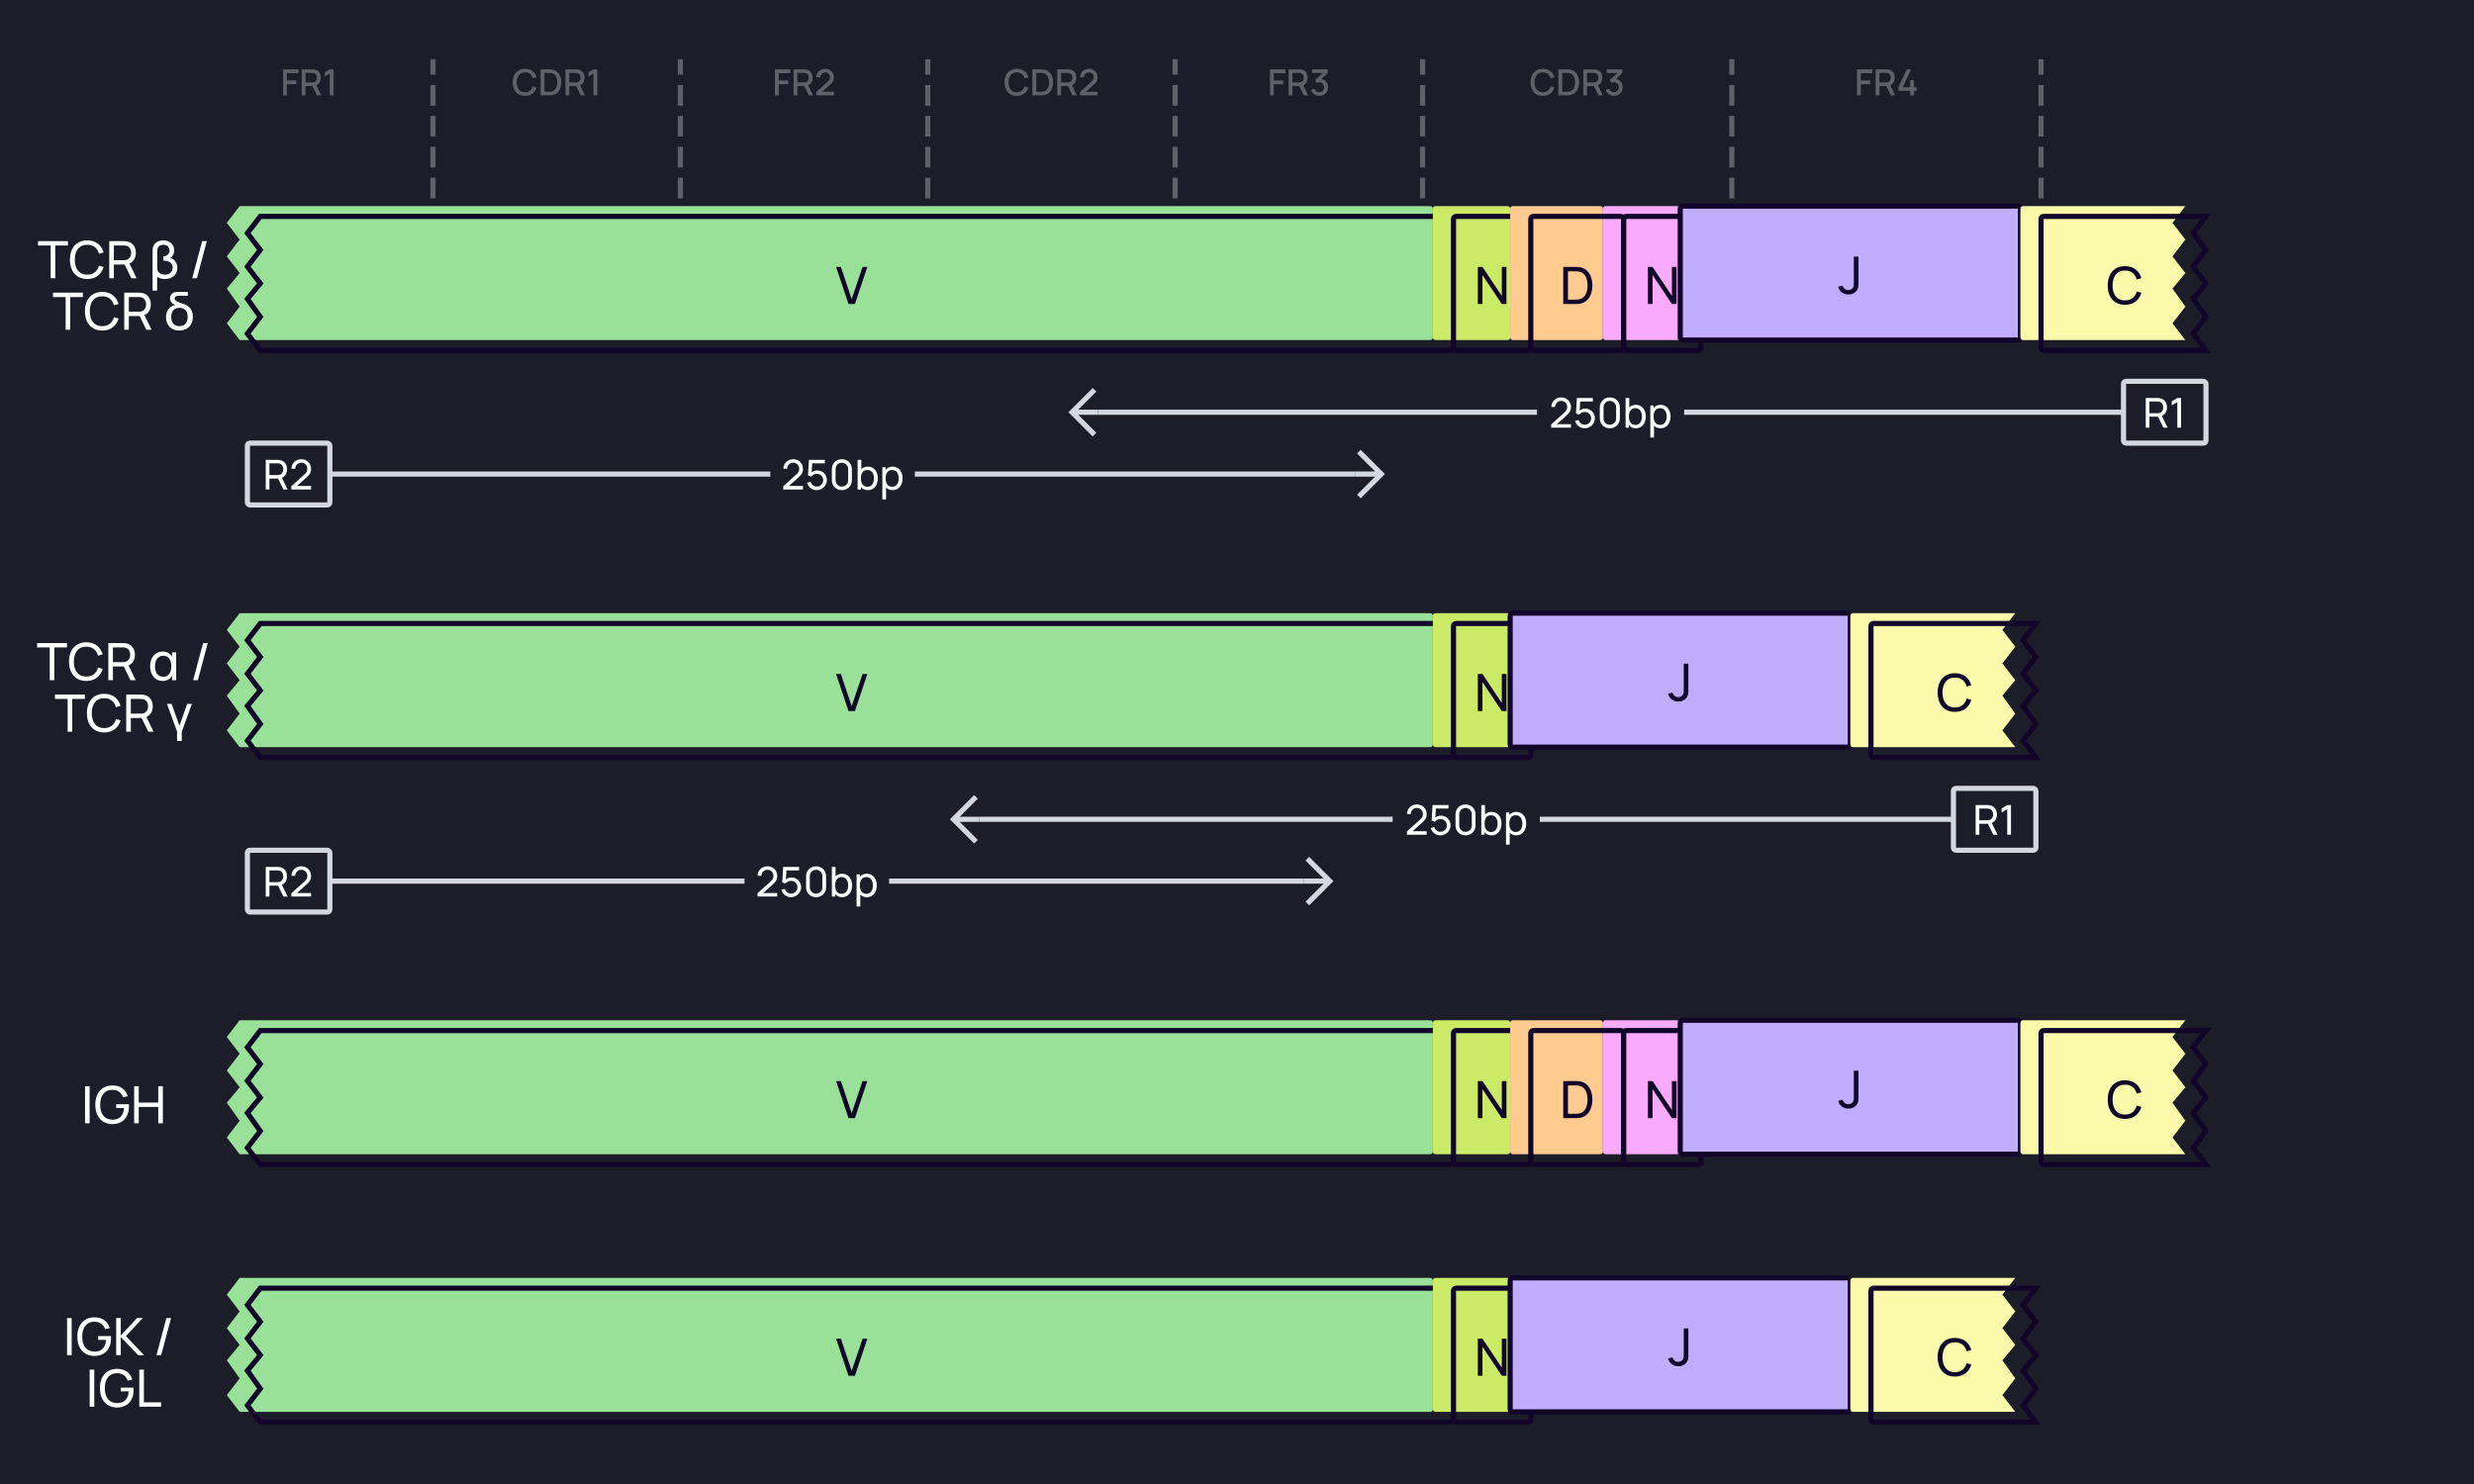 <svg width="960" height="576" viewBox="0 0 960 576" fill="none" xmlns="http://www.w3.org/2000/svg">
    <rect width="960" height="576" fill="#1D1D29"/>
    <path d="M32.998 436H34.778V421.6H32.998V436ZM43.609 436.3C47.819 436.3 50.059 433.39 50.059 429.44C50.059 429.32 50.049 428.87 50.019 428.59H45.079V430.06H48.139C47.919 432.93 46.479 434.62 43.699 434.6C40.479 434.58 38.849 432.25 38.869 428.8C38.889 425.35 40.479 422.99 43.699 423.01C45.749 423.02 47.139 424.14 47.749 425.88L49.549 425.51C48.799 422.92 46.829 421.31 43.609 421.31C39.579 421.31 36.979 424.21 36.979 428.8C36.979 433.44 39.639 436.3 43.609 436.3ZM52.056 436H53.836V429.64H61.416V436H63.196V421.6H61.416V427.95H53.836V421.6H52.056V436Z" fill="white"/>
    <path d="M26.026 526H27.806V511.6H26.026V526ZM36.636 526.3C40.846 526.3 43.086 523.39 43.086 519.44C43.086 519.32 43.076 518.87 43.046 518.59H38.106V520.06H41.166C40.946 522.93 39.506 524.62 36.726 524.6C33.506 524.58 31.876 522.25 31.896 518.8C31.916 515.35 33.506 512.99 36.726 513.01C38.776 513.02 40.166 514.14 40.776 515.88L42.576 515.51C41.826 512.92 39.856 511.31 36.636 511.31C32.606 511.31 30.006 514.21 30.006 518.8C30.006 523.44 32.666 526.3 36.636 526.3ZM45.084 526H46.864V518.96L53.614 526H55.914L48.864 518.59L55.404 511.6H53.164L46.864 518.36V511.6H45.084V526ZM64.563 511.6L60.723 526H62.533L66.373 511.6H64.563ZM34.795 546H36.575V531.6H34.795V546ZM45.406 546.3C49.616 546.3 51.856 543.39 51.856 539.44C51.856 539.32 51.846 538.87 51.816 538.59H46.876V540.06H49.936C49.716 542.93 48.276 544.62 45.496 544.6C42.276 544.58 40.646 542.25 40.666 538.8C40.686 535.35 42.276 532.99 45.496 533.01C47.546 533.02 48.936 534.14 49.546 535.88L51.346 535.51C50.596 532.92 48.626 531.31 45.406 531.31C41.376 531.31 38.776 534.21 38.776 538.8C38.776 543.44 41.436 546.3 45.406 546.3ZM54.053 546H62.513V544.31H55.833V531.6H54.053V546Z" fill="white"/>
    <path d="M109.858 37H111.321V32.695H114.989V31.225H111.321V28.383H115.829V26.92H109.858V37ZM117.09 37H118.553V33.381H121.227L122.984 37H124.657L122.753 33.094C123.894 32.597 124.468 31.491 124.468 30.147C124.468 28.516 123.628 27.235 121.941 26.976C121.675 26.934 121.36 26.92 121.164 26.92H117.09V37ZM118.553 31.995V28.299H121.108C121.29 28.299 121.535 28.313 121.745 28.369C122.641 28.579 122.977 29.405 122.977 30.147C122.977 30.889 122.641 31.715 121.745 31.932C121.535 31.981 121.29 31.995 121.108 31.995H118.553ZM127.953 37H129.444V26.92H127.953L126.056 28.054V29.685L127.953 28.53V37Z" fill="white" fill-opacity="0.3"/>
    <path d="M168 112V24" stroke="white" stroke-opacity="0.3" stroke-width="2" stroke-linecap="square" stroke-dasharray="6 6"/>
    <path d="M203.735 37.21C206.059 37.21 207.62 35.943 208.215 33.955L206.731 33.556C206.332 34.963 205.331 35.817 203.735 35.817C201.593 35.817 200.501 34.27 200.515 31.96C200.522 29.65 201.593 28.103 203.735 28.103C205.331 28.103 206.332 28.957 206.731 30.364L208.215 29.965C207.62 27.977 206.059 26.71 203.735 26.71C200.711 26.71 198.968 28.845 198.968 31.96C198.968 35.075 200.711 37.21 203.735 37.21ZM209.754 37H212.911C213.093 37 213.695 37 214.164 36.937C216.53 36.636 217.79 34.529 217.79 31.96C217.79 29.391 216.53 27.284 214.164 26.983C213.695 26.92 213.093 26.92 212.911 26.92H209.754V37ZM211.252 35.607V28.313H212.911C213.219 28.313 213.723 28.32 214.059 28.383C215.571 28.663 216.236 30.189 216.236 31.96C216.236 33.689 215.599 35.243 214.059 35.537C213.723 35.6 213.233 35.607 212.911 35.607H211.252ZM219.42 37H220.883V33.381H223.557L225.314 37H226.987L225.083 33.094C226.224 32.597 226.798 31.491 226.798 30.147C226.798 28.516 225.958 27.235 224.271 26.976C224.005 26.934 223.69 26.92 223.494 26.92H219.42V37ZM220.883 31.995V28.299H223.438C223.62 28.299 223.865 28.313 224.075 28.369C224.971 28.579 225.307 29.405 225.307 30.147C225.307 30.889 224.971 31.715 224.075 31.932C223.865 31.981 223.62 31.995 223.438 31.995H220.883ZM230.283 37H231.774V26.92H230.283L228.386 28.054V29.685L230.283 28.53V37Z" fill="white" fill-opacity="0.3"/>
    <path d="M264 112V24" stroke="white" stroke-opacity="0.3" stroke-width="2" stroke-linecap="square" stroke-dasharray="6 6"/>
    <path d="M300.703 37H302.166V32.695H305.834V31.225H302.166V28.383H306.674V26.92H300.703V37ZM307.935 37H309.398V33.381H312.072L313.829 37H315.502L313.598 33.094C314.739 32.597 315.313 31.491 315.313 30.147C315.313 28.516 314.473 27.235 312.786 26.976C312.52 26.934 312.205 26.92 312.009 26.92H307.935V37ZM309.398 31.995V28.299H311.953C312.135 28.299 312.38 28.313 312.59 28.369C313.486 28.579 313.822 29.405 313.822 30.147C313.822 30.889 313.486 31.715 312.59 31.932C312.38 31.981 312.135 31.995 311.953 31.995H309.398ZM316.761 36.993H323.579V35.6H319.022L321.941 32.996C323.033 32.037 323.579 31.407 323.579 30.028C323.579 28.117 322.144 26.71 320.24 26.71C318.231 26.71 316.796 28.047 316.796 30H318.294C318.28 28.985 319.092 28.103 320.212 28.103C321.297 28.103 322.074 28.929 322.074 30.007C322.074 30.581 321.864 31.127 321.157 31.757L316.768 35.691L316.761 36.993Z" fill="white" fill-opacity="0.3"/>
    <path d="M360 112V24" stroke="white" stroke-opacity="0.3" stroke-width="2" stroke-linecap="square" stroke-dasharray="6 6"/>
    <path d="M394.58 37.21C396.904 37.21 398.465 35.943 399.06 33.955L397.576 33.556C397.177 34.963 396.176 35.817 394.58 35.817C392.438 35.817 391.346 34.27 391.36 31.96C391.367 29.65 392.438 28.103 394.58 28.103C396.176 28.103 397.177 28.957 397.576 30.364L399.06 29.965C398.465 27.977 396.904 26.71 394.58 26.71C391.556 26.71 389.813 28.845 389.813 31.96C389.813 35.075 391.556 37.21 394.58 37.21ZM400.599 37H403.756C403.938 37 404.54 37 405.009 36.937C407.375 36.636 408.635 34.529 408.635 31.96C408.635 29.391 407.375 27.284 405.009 26.983C404.54 26.92 403.938 26.92 403.756 26.92H400.599V37ZM402.097 35.607V28.313H403.756C404.064 28.313 404.568 28.32 404.904 28.383C406.416 28.663 407.081 30.189 407.081 31.96C407.081 33.689 406.444 35.243 404.904 35.537C404.568 35.6 404.078 35.607 403.756 35.607H402.097ZM410.265 37H411.728V33.381H414.402L416.159 37H417.832L415.928 33.094C417.069 32.597 417.643 31.491 417.643 30.147C417.643 28.516 416.803 27.235 415.116 26.976C414.85 26.934 414.535 26.92 414.339 26.92H410.265V37ZM411.728 31.995V28.299H414.283C414.465 28.299 414.71 28.313 414.92 28.369C415.816 28.579 416.152 29.405 416.152 30.147C416.152 30.889 415.816 31.715 414.92 31.932C414.71 31.981 414.465 31.995 414.283 31.995H411.728ZM419.091 36.993H425.909V35.6H421.352L424.271 32.996C425.363 32.037 425.909 31.407 425.909 30.028C425.909 28.117 424.474 26.71 422.57 26.71C420.561 26.71 419.126 28.047 419.126 30H420.624C420.61 28.985 421.422 28.103 422.542 28.103C423.627 28.103 424.404 28.929 424.404 30.007C424.404 30.581 424.194 31.127 423.487 31.757L419.098 35.691L419.091 36.993Z" fill="white" fill-opacity="0.3"/>
    <path d="M456 112V24" stroke="white" stroke-opacity="0.3" stroke-width="2" stroke-linecap="square" stroke-dasharray="6 6"/>
    <path d="M492.805 37H494.268V32.695H497.936V31.225H494.268V28.383H498.776V26.92H492.805V37ZM500.038 37H501.501V33.381H504.175L505.932 37H507.605L505.701 33.094C506.842 32.597 507.416 31.491 507.416 30.147C507.416 28.516 506.576 27.235 504.889 26.976C504.623 26.934 504.308 26.92 504.112 26.92H500.038V37ZM501.501 31.995V28.299H504.056C504.238 28.299 504.483 28.313 504.693 28.369C505.589 28.579 505.925 29.405 505.925 30.147C505.925 30.889 505.589 31.715 504.693 31.932C504.483 31.981 504.238 31.995 504.056 31.995H501.501ZM511.964 37.189C513.847 37.189 515.331 35.796 515.331 33.871C515.331 32.233 514.323 30.924 512.692 30.707L515.184 28.313V26.92H509.122V28.313H513.392L510.312 31.036L510.998 32.191C511.285 32.037 511.628 31.939 511.95 31.939C513.07 31.939 513.833 32.751 513.833 33.871C513.833 34.984 513.07 35.789 511.964 35.803C511.138 35.81 510.403 35.341 510.137 34.466L508.723 34.858C509.15 36.293 510.466 37.189 511.964 37.189Z" fill="white" fill-opacity="0.3"/>
    <path d="M552 112V24" stroke="white" stroke-opacity="0.3" stroke-width="2" stroke-linecap="square" stroke-dasharray="6 6"/>
    <path d="M598.682 37.21C601.006 37.21 602.567 35.943 603.162 33.955L601.678 33.556C601.279 34.963 600.278 35.817 598.682 35.817C596.54 35.817 595.448 34.27 595.462 31.96C595.469 29.65 596.54 28.103 598.682 28.103C600.278 28.103 601.279 28.957 601.678 30.364L603.162 29.965C602.567 27.977 601.006 26.71 598.682 26.71C595.658 26.71 593.915 28.845 593.915 31.96C593.915 35.075 595.658 37.21 598.682 37.21ZM604.702 37H607.859C608.041 37 608.643 37 609.112 36.937C611.478 36.636 612.738 34.529 612.738 31.96C612.738 29.391 611.478 27.284 609.112 26.983C608.643 26.92 608.041 26.92 607.859 26.92H604.702V37ZM606.2 35.607V28.313H607.859C608.167 28.313 608.671 28.32 609.007 28.383C610.519 28.663 611.184 30.189 611.184 31.96C611.184 33.689 610.547 35.243 609.007 35.537C608.671 35.6 608.181 35.607 607.859 35.607H606.2ZM614.368 37H615.831V33.381H618.505L620.262 37H621.935L620.031 33.094C621.172 32.597 621.746 31.491 621.746 30.147C621.746 28.516 620.906 27.235 619.219 26.976C618.953 26.934 618.638 26.92 618.442 26.92H614.368V37ZM615.831 31.995V28.299H618.386C618.568 28.299 618.813 28.313 619.023 28.369C619.919 28.579 620.255 29.405 620.255 30.147C620.255 30.889 619.919 31.715 619.023 31.932C618.813 31.981 618.568 31.995 618.386 31.995H615.831ZM626.294 37.189C628.177 37.189 629.661 35.796 629.661 33.871C629.661 32.233 628.653 30.924 627.022 30.707L629.514 28.313V26.92H623.452V28.313H627.722L624.642 31.036L625.328 32.191C625.615 32.037 625.958 31.939 626.28 31.939C627.4 31.939 628.163 32.751 628.163 33.871C628.163 34.984 627.4 35.789 626.294 35.803C625.468 35.81 624.733 35.341 624.467 34.466L623.053 34.858C623.48 36.293 624.796 37.189 626.294 37.189Z" fill="white" fill-opacity="0.3"/>
    <path d="M672 112V24" stroke="white" stroke-opacity="0.3" stroke-width="2" stroke-linecap="square" stroke-dasharray="6 6"/>
    <path d="M720.593 37H722.056V32.695H725.724V31.225H722.056V28.383H726.564V26.92H720.593V37ZM727.826 37H729.289V33.381H731.963L733.72 37H735.393L733.489 33.094C734.63 32.597 735.204 31.491 735.204 30.147C735.204 28.516 734.364 27.235 732.677 26.976C732.411 26.934 732.096 26.92 731.9 26.92H727.826V37ZM729.289 31.995V28.299H731.844C732.026 28.299 732.271 28.313 732.481 28.369C733.377 28.579 733.713 29.405 733.713 30.147C733.713 30.889 733.377 31.715 732.481 31.932C732.271 31.981 732.026 31.995 731.844 31.995H729.289ZM741.201 37H742.685V35.243H743.686V33.857H742.685V31.127H741.201V33.857H738.324L741.6 26.92H739.927L736.651 33.857V35.243H741.201V37Z" fill="white" fill-opacity="0.3"/>
    <path d="M792 112V24" stroke="white" stroke-opacity="0.3" stroke-width="2" stroke-linecap="square" stroke-dasharray="6 6"/>
    <g filter="url(#filter0_i_6150_39930)">
        <path d="M101 84H562.4C562.96 84 563.24 84 563.454 84.109C563.642 84.205 563.795 84.358 563.891 84.546C564 84.76 564 85.04 564 85.6V134.4C564 134.96 564 135.24 563.891 135.454C563.795 135.642 563.642 135.795 563.454 135.891C563.24 136 562.96 136 562.4 136H101L96 129.5L101 123L96 116L101 110L96 103.5L101 97L96 90.5L101 84Z" fill="#99E099"/>
    </g>
    <path d="M101 84H562.4C562.96 84 563.24 84 563.454 84.109C563.642 84.205 563.795 84.358 563.891 84.546C564 84.76 564 85.04 564 85.6V134.4C564 134.96 564 135.24 563.891 135.454C563.795 135.642 563.642 135.795 563.454 135.891C563.24 136 562.96 136 562.4 136H101L96 129.5L101 123L96 116L101 110L96 103.5L101 97L96 90.5L101 84Z" stroke="#110529" stroke-width="2" stroke-linecap="round"/>
    <path d="M329.258 118H331.738L336.558 103.6H334.708L330.478 116.11L326.288 103.6H324.438L329.258 118Z" fill="#110529"/>
    <g filter="url(#filter1_i_6150_39930)">
        <rect x="564" y="84" width="30" height="52" rx="1" fill="#CBEB67"/>
    </g>
    <rect x="564" y="84" width="30" height="52" rx="1" stroke="#110529" stroke-width="2" stroke-linecap="round"/>
    <g filter="url(#filter2_i_6150_39930)">
        <rect x="630" y="84" width="30" height="52" rx="1" fill="#FAAAFA"/>
    </g>
    <rect x="630" y="84" width="30" height="52" rx="1" stroke="#110529" stroke-width="2" stroke-linecap="round"/>
    <g filter="url(#filter3_i_6150_39930)">
        <rect x="594" y="84" width="36" height="52" rx="1" fill="#FFCB8F"/>
    </g>
    <rect x="594" y="84" width="36" height="52" rx="1" stroke="#110529" stroke-width="2" stroke-linecap="round"/>
    <path d="M573.447 118H575.247V106.74L582.757 118H584.557V103.6H582.757V114.85L575.247 103.6H573.447V118Z" fill="#110529"/>
    <path d="M639.447 118H641.247V106.74L648.757 118H650.557V103.6H648.757V114.85L641.247 103.6H639.447V118Z" fill="#110529"/>
    <path d="M606.593 118H611.033C611.303 118 612.183 118 612.853 117.91C616.183 117.47 617.913 114.48 617.913 110.8C617.913 107.13 616.183 104.13 612.853 103.69C612.173 103.6 611.313 103.6 611.033 103.6H606.593V118ZM608.423 116.3V105.3H611.033C611.513 105.3 612.233 105.32 612.703 105.41C615.033 105.83 616.023 108.08 616.023 110.8C616.023 113.47 615.063 115.76 612.703 116.19C612.233 116.28 611.533 116.3 611.033 116.3H608.423Z" fill="#110529"/>
    <g filter="url(#filter4_i_6150_39930)">
        <rect x="660" y="84" width="132" height="52" rx="1" fill="#C1ADFF"/>
        <path d="M725.244 118.29C726.694 118.29 727.954 117.7 728.684 116.43C729.214 115.51 729.154 114.72 729.154 113.48V103.6H727.354V113.48C727.354 114.37 727.354 114.99 727.094 115.51C726.704 116.29 725.884 116.6 725.204 116.6C724.134 116.6 723.224 115.83 723.014 114.85L721.244 115.27C721.754 117.11 723.224 118.29 725.244 118.29Z" fill="#110529"/>
        <rect x="660" y="84" width="132" height="52" rx="1" stroke="#110529" stroke-width="2" stroke-linecap="round"/>
    </g>
    <g filter="url(#filter5_i_6150_39930)">
        <path d="M856 84H793.6C793.04 84 792.76 84 792.546 84.109C792.358 84.205 792.205 84.358 792.109 84.546C792 84.76 792 85.04 792 85.6V134.4C792 134.96 792 135.24 792.109 135.454C792.205 135.642 792.358 135.795 792.546 135.891C792.76 136 793.04 136 793.6 136H856L851 129.5L856 123L851 116L856 110L851 103.5L856 97L851 90.5L856 84Z" fill="#FAFAAA"/>
    </g>
    <path d="M856 84H793.6C793.04 84 792.76 84 792.546 84.109C792.358 84.205 792.205 84.358 792.109 84.546C792 84.76 792 85.04 792 85.6V134.4C792 134.96 792 135.24 792.109 135.454C792.205 135.642 792.358 135.795 792.546 135.891C792.76 136 793.04 136 793.6 136H856L851 129.5L856 123L851 116L856 110L851 103.5L856 97L851 90.5L856 84Z" stroke="#110529" stroke-width="2" stroke-linecap="round"/>
    <path d="M824.593 118.3C827.923 118.3 830.113 116.47 830.933 113.61L829.123 113.13C828.533 115.27 827.023 116.6 824.593 116.6C821.373 116.6 819.733 114.25 819.753 110.8C819.773 107.35 821.373 105 824.593 105C827.023 105 828.533 106.33 829.123 108.47L830.933 107.99C830.113 105.13 827.923 103.3 824.593 103.3C820.283 103.3 817.873 106.36 817.873 110.8C817.873 115.24 820.283 118.3 824.593 118.3Z" fill="#110529"/>
    <g filter="url(#filter6_i_6150_39930)">
        <path d="M101 400H562.4C562.96 400 563.24 400 563.454 400.109C563.642 400.205 563.795 400.358 563.891 400.546C564 400.76 564 401.04 564 401.6V450.4C564 450.96 564 451.24 563.891 451.454C563.795 451.642 563.642 451.795 563.454 451.891C563.24 452 562.96 452 562.4 452H101L96 445.5L101 439L96 432L101 426L96 419.5L101 413L96 406.5L101 400Z" fill="#99E099"/>
    </g>
    <path d="M101 400H562.4C562.96 400 563.24 400 563.454 400.109C563.642 400.205 563.795 400.358 563.891 400.546C564 400.76 564 401.04 564 401.6V450.4C564 450.96 564 451.24 563.891 451.454C563.795 451.642 563.642 451.795 563.454 451.891C563.24 452 562.96 452 562.4 452H101L96 445.5L101 439L96 432L101 426L96 419.5L101 413L96 406.5L101 400Z" stroke="#110529" stroke-width="2" stroke-linecap="round"/>
    <path d="M329.258 434H331.738L336.558 419.6H334.708L330.478 432.11L326.288 419.6H324.438L329.258 434Z" fill="#110529"/>
    <g filter="url(#filter7_i_6150_39930)">
        <rect x="564" y="400" width="30" height="52" rx="1" fill="#CBEB67"/>
    </g>
    <rect x="564" y="400" width="30" height="52" rx="1" stroke="#110529" stroke-width="2" stroke-linecap="round"/>
    <g filter="url(#filter8_i_6150_39930)">
        <rect x="630" y="400" width="30" height="52" rx="1" fill="#FAAAFA"/>
    </g>
    <rect x="630" y="400" width="30" height="52" rx="1" stroke="#110529" stroke-width="2" stroke-linecap="round"/>
    <g filter="url(#filter9_i_6150_39930)">
        <rect x="594" y="400" width="36" height="52" rx="1" fill="#FFCB8F"/>
    </g>
    <rect x="594" y="400" width="36" height="52" rx="1" stroke="#110529" stroke-width="2" stroke-linecap="round"/>
    <path d="M573.447 434H575.247V422.74L582.757 434H584.557V419.6H582.757V430.85L575.247 419.6H573.447V434Z" fill="#110529"/>
    <path d="M639.447 434H641.247V422.74L648.757 434H650.557V419.6H648.757V430.85L641.247 419.6H639.447V434Z" fill="#110529"/>
    <path d="M606.593 434H611.033C611.303 434 612.183 434 612.853 433.91C616.183 433.47 617.913 430.48 617.913 426.8C617.913 423.13 616.183 420.13 612.853 419.69C612.173 419.6 611.313 419.6 611.033 419.6H606.593V434ZM608.423 432.3V421.3H611.033C611.513 421.3 612.233 421.32 612.703 421.41C615.033 421.83 616.023 424.08 616.023 426.8C616.023 429.47 615.063 431.76 612.703 432.19C612.233 432.28 611.533 432.3 611.033 432.3H608.423Z" fill="#110529"/>
    <g filter="url(#filter10_i_6150_39930)">
        <rect x="660" y="400" width="132" height="52" rx="1" fill="#C1ADFF"/>
        <path d="M725.244 434.29C726.694 434.29 727.954 433.7 728.684 432.43C729.214 431.51 729.154 430.72 729.154 429.48V419.6H727.354V429.48C727.354 430.37 727.354 430.99 727.094 431.51C726.704 432.29 725.884 432.6 725.204 432.6C724.134 432.6 723.224 431.83 723.014 430.85L721.244 431.27C721.754 433.11 723.224 434.29 725.244 434.29Z" fill="#110529"/>
        <rect x="660" y="400" width="132" height="52" rx="1" stroke="#110529" stroke-width="2" stroke-linecap="round"/>
    </g>
    <g filter="url(#filter11_i_6150_39930)">
        <path d="M856 400H793.6C793.04 400 792.76 400 792.546 400.109C792.358 400.205 792.205 400.358 792.109 400.546C792 400.76 792 401.04 792 401.6V450.4C792 450.96 792 451.24 792.109 451.454C792.205 451.642 792.358 451.795 792.546 451.891C792.76 452 793.04 452 793.6 452H856L851 445.5L856 439L851 432L856 426L851 419.5L856 413L851 406.5L856 400Z" fill="#FAFAAA"/>
    </g>
    <path d="M856 400H793.6C793.04 400 792.76 400 792.546 400.109C792.358 400.205 792.205 400.358 792.109 400.546C792 400.76 792 401.04 792 401.6V450.4C792 450.96 792 451.24 792.109 451.454C792.205 451.642 792.358 451.795 792.546 451.891C792.76 452 793.04 452 793.6 452H856L851 445.5L856 439L851 432L856 426L851 419.5L856 413L851 406.5L856 400Z" stroke="#110529" stroke-width="2" stroke-linecap="round"/>
    <path d="M824.593 434.3C827.923 434.3 830.113 432.47 830.933 429.61L829.123 429.13C828.533 431.27 827.023 432.6 824.593 432.6C821.373 432.6 819.733 430.25 819.753 426.8C819.773 423.35 821.373 421 824.593 421C827.023 421 828.533 422.33 829.123 424.47L830.933 423.99C830.113 421.13 827.923 419.3 824.593 419.3C820.283 419.3 817.873 422.36 817.873 426.8C817.873 431.24 820.283 434.3 824.593 434.3Z" fill="#110529"/>
    <g filter="url(#filter12_i_6150_39930)">
        <path d="M101 242H562.4C562.96 242 563.24 242 563.454 242.109C563.642 242.205 563.795 242.358 563.891 242.546C564 242.76 564 243.04 564 243.6V292.4C564 292.96 564 293.24 563.891 293.454C563.795 293.642 563.642 293.795 563.454 293.891C563.24 294 562.96 294 562.4 294H101L96 287.5L101 281L96 274L101 268L96 261.5L101 255L96 248.5L101 242Z" fill="#99E099"/>
    </g>
    <path d="M101 242H562.4C562.96 242 563.24 242 563.454 242.109C563.642 242.205 563.795 242.358 563.891 242.546C564 242.76 564 243.04 564 243.6V292.4C564 292.96 564 293.24 563.891 293.454C563.795 293.642 563.642 293.795 563.454 293.891C563.24 294 562.96 294 562.4 294H101L96 287.5L101 281L96 274L101 268L96 261.5L101 255L96 248.5L101 242Z" stroke="#110529" stroke-width="2" stroke-linecap="round"/>
    <path d="M329.258 276H331.738L336.558 261.6H334.708L330.478 274.11L326.288 261.6H324.438L329.258 276Z" fill="#110529"/>
    <g filter="url(#filter13_i_6150_39930)">
        <rect x="564" y="242" width="30" height="52" rx="1" fill="#CBEB67"/>
    </g>
    <rect x="564" y="242" width="30" height="52" rx="1" stroke="#110529" stroke-width="2" stroke-linecap="round"/>
    <path d="M573.447 276H575.247V264.74L582.757 276H584.557V261.6H582.757V272.85L575.247 261.6H573.447V276Z" fill="#110529"/>
    <g filter="url(#filter14_i_6150_39930)">
        <rect x="594" y="242" width="132" height="52" rx="1" fill="#C1ADFF"/>
        <path d="M659.244 276.29C660.694 276.29 661.954 275.7 662.684 274.43C663.214 273.51 663.154 272.72 663.154 271.48V261.6H661.354V271.48C661.354 272.37 661.354 272.99 661.094 273.51C660.704 274.29 659.884 274.6 659.204 274.6C658.134 274.6 657.224 273.83 657.014 272.85L655.244 273.27C655.754 275.11 657.224 276.29 659.244 276.29Z" fill="#110529"/>
        <rect x="594" y="242" width="132" height="52" rx="1" stroke="#110529" stroke-width="2" stroke-linecap="round"/>
    </g>
    <g filter="url(#filter15_i_6150_39930)">
        <path d="M790 242H727.6C727.04 242 726.76 242 726.546 242.109C726.358 242.205 726.205 242.358 726.109 242.546C726 242.76 726 243.04 726 243.6V292.4C726 292.96 726 293.24 726.109 293.454C726.205 293.642 726.358 293.795 726.546 293.891C726.76 294 727.04 294 727.6 294H790L785 287.5L790 281L785 274L790 268L785 261.5L790 255L785 248.5L790 242Z" fill="#FAFAAA"/>
    </g>
    <path d="M790 242H727.6C727.04 242 726.76 242 726.546 242.109C726.358 242.205 726.205 242.358 726.109 242.546C726 242.76 726 243.04 726 243.6V292.4C726 292.96 726 293.24 726.109 293.454C726.205 293.642 726.358 293.795 726.546 293.891C726.76 294 727.04 294 727.6 294H790L785 287.5L790 281L785 274L790 268L785 261.5L790 255L785 248.5L790 242Z" stroke="#110529" stroke-width="2" stroke-linecap="round"/>
    <path d="M758.593 276.3C761.923 276.3 764.113 274.47 764.933 271.61L763.123 271.13C762.533 273.27 761.023 274.6 758.593 274.6C755.373 274.6 753.733 272.25 753.753 268.8C753.773 265.35 755.373 263 758.593 263C761.023 263 762.533 264.33 763.123 266.47L764.933 265.99C764.113 263.13 761.923 261.3 758.593 261.3C754.283 261.3 751.873 264.36 751.873 268.8C751.873 273.24 754.283 276.3 758.593 276.3Z" fill="#110529"/>
    <g filter="url(#filter16_i_6150_39930)">
        <path d="M101 500H562.4C562.96 500 563.24 500 563.454 500.109C563.642 500.205 563.795 500.358 563.891 500.546C564 500.76 564 501.04 564 501.6V550.4C564 550.96 564 551.24 563.891 551.454C563.795 551.642 563.642 551.795 563.454 551.891C563.24 552 562.96 552 562.4 552H101L96 545.5L101 539L96 532L101 526L96 519.5L101 513L96 506.5L101 500Z" fill="#99E099"/>
    </g>
    <path d="M101 500H562.4C562.96 500 563.24 500 563.454 500.109C563.642 500.205 563.795 500.358 563.891 500.546C564 500.76 564 501.04 564 501.6V550.4C564 550.96 564 551.24 563.891 551.454C563.795 551.642 563.642 551.795 563.454 551.891C563.24 552 562.96 552 562.4 552H101L96 545.5L101 539L96 532L101 526L96 519.5L101 513L96 506.5L101 500Z" stroke="#110529" stroke-width="2" stroke-linecap="round"/>
    <path d="M329.258 534H331.738L336.558 519.6H334.708L330.478 532.11L326.288 519.6H324.438L329.258 534Z" fill="#110529"/>
    <g filter="url(#filter17_i_6150_39930)">
        <rect x="564" y="500" width="30" height="52" rx="1" fill="#CBEB67"/>
    </g>
    <rect x="564" y="500" width="30" height="52" rx="1" stroke="#110529" stroke-width="2" stroke-linecap="round"/>
    <path d="M573.447 534H575.247V522.74L582.757 534H584.557V519.6H582.757V530.85L575.247 519.6H573.447V534Z" fill="#110529"/>
    <g filter="url(#filter18_i_6150_39930)">
        <rect x="594" y="500" width="132" height="52" rx="1" fill="#C1ADFF"/>
        <path d="M659.244 534.29C660.694 534.29 661.954 533.7 662.684 532.43C663.214 531.51 663.154 530.72 663.154 529.48V519.6H661.354V529.48C661.354 530.37 661.354 530.99 661.094 531.51C660.704 532.29 659.884 532.6 659.204 532.6C658.134 532.6 657.224 531.83 657.014 530.85L655.244 531.27C655.754 533.11 657.224 534.29 659.244 534.29Z" fill="#110529"/>
        <rect x="594" y="500" width="132" height="52" rx="1" stroke="#110529" stroke-width="2" stroke-linecap="round"/>
    </g>
    <g filter="url(#filter19_i_6150_39930)">
        <path d="M790 500H727.6C727.04 500 726.76 500 726.546 500.109C726.358 500.205 726.205 500.358 726.109 500.546C726 500.76 726 501.04 726 501.6V550.4C726 550.96 726 551.24 726.109 551.454C726.205 551.642 726.358 551.795 726.546 551.891C726.76 552 727.04 552 727.6 552H790L785 545.5L790 539L785 532L790 526L785 519.5L790 513L785 506.5L790 500Z" fill="#FAFAAA"/>
    </g>
    <path d="M790 500H727.6C727.04 500 726.76 500 726.546 500.109C726.358 500.205 726.205 500.358 726.109 500.546C726 500.76 726 501.04 726 501.6V550.4C726 550.96 726 551.24 726.109 551.454C726.205 551.642 726.358 551.795 726.546 551.891C726.76 552 727.04 552 727.6 552H790L785 545.5L790 539L785 532L790 526L785 519.5L790 513L785 506.5L790 500Z" stroke="#110529" stroke-width="2" stroke-linecap="round"/>
    <path d="M758.593 534.3C761.923 534.3 764.113 532.47 764.933 529.61L763.123 529.13C762.533 531.27 761.023 532.6 758.593 532.6C755.373 532.6 753.733 530.25 753.753 526.8C753.773 523.35 755.373 521 758.593 521C761.023 521 762.533 522.33 763.123 524.47L764.933 523.99C764.113 521.13 761.923 519.3 758.593 519.3C754.283 519.3 751.873 522.36 751.873 526.8C751.873 531.24 754.283 534.3 758.593 534.3Z" fill="#110529"/>
    <path d="M19.301 264H21.081V251.29H25.991V249.6H14.391V251.29H19.301V264ZM33.504 264.3C36.834 264.3 39.024 262.47 39.844 259.61L38.034 259.13C37.444 261.27 35.934 262.6 33.504 262.6C30.284 262.6 28.644 260.25 28.664 256.8C28.684 253.35 30.284 251 33.504 251C35.934 251 37.444 252.33 38.034 254.47L39.844 253.99C39.024 251.13 36.834 249.3 33.504 249.3C29.194 249.3 26.784 252.36 26.784 256.8C26.784 261.24 29.194 264.3 33.504 264.3ZM42.037 264H43.817V258.68H48.027L50.607 264H52.647L49.867 258.29C51.497 257.61 52.347 256.04 52.347 254.14C52.347 251.85 51.117 250.04 48.787 249.68C48.417 249.62 48.007 249.6 47.727 249.6H42.037V264ZM43.817 256.99V251.29H47.667C47.917 251.29 48.267 251.31 48.567 251.38C49.947 251.69 50.527 252.94 50.527 254.14C50.527 255.34 49.947 256.59 48.567 256.9C48.267 256.97 47.917 256.99 47.667 256.99H43.817ZM63.123 264.3C64.763 264.3 66.073 263.54 66.773 262.24V264H68.363V253.2H66.773V254.93C66.083 253.65 64.823 252.9 63.173 252.9C60.073 252.9 58.253 255.35 58.253 258.6C58.253 261.83 60.063 264.3 63.123 264.3ZM60.143 258.6C60.143 256.19 61.253 254.53 63.363 254.53C65.473 254.53 66.473 256.2 66.473 258.59C66.473 260.96 65.483 262.67 63.343 262.67C61.173 262.67 60.143 260.88 60.143 258.6ZM78.802 249.6L74.962 264H76.772L80.612 249.6H78.802ZM26.245 284H28.025V271.29H32.935V269.6H21.335V271.29H26.245V284ZM40.447 284.3C43.777 284.3 45.967 282.47 46.787 279.61L44.977 279.13C44.387 281.27 42.877 282.6 40.447 282.6C37.227 282.6 35.587 280.25 35.607 276.8C35.627 273.35 37.227 271 40.447 271C42.877 271 44.387 272.33 44.977 274.47L46.787 273.99C45.967 271.13 43.777 269.3 40.447 269.3C36.137 269.3 33.727 272.36 33.727 276.8C33.727 281.24 36.137 284.3 40.447 284.3ZM48.98 284H50.76V278.68H54.97L57.55 284H59.59L56.81 278.29C58.44 277.61 59.29 276.04 59.29 274.14C59.29 271.85 58.06 270.04 55.73 269.68C55.36 269.62 54.95 269.6 54.67 269.6H48.98V284ZM50.76 276.99V271.29H54.61C54.86 271.29 55.21 271.31 55.51 271.38C56.89 271.69 57.47 272.94 57.47 274.14C57.47 275.34 56.89 276.59 55.51 276.9C55.21 276.97 54.86 276.99 54.61 276.99H50.76ZM68.716 287.6H70.537V284L74.457 273.2H72.656L69.626 281.73L66.606 273.2H64.796L68.716 284V287.6Z" fill="white"/>
    <path d="M19.663 108H21.443V95.29H26.353V93.6H14.753V95.29H19.663V108ZM33.865 108.3C37.195 108.3 39.385 106.47 40.205 103.61L38.395 103.13C37.805 105.27 36.295 106.6 33.865 106.6C30.645 106.6 29.005 104.25 29.025 100.8C29.045 97.35 30.645 95 33.865 95C36.295 95 37.805 96.33 38.395 98.47L40.205 97.99C39.385 95.13 37.195 93.3 33.865 93.3C29.555 93.3 27.145 96.36 27.145 100.8C27.145 105.24 29.555 108.3 33.865 108.3ZM42.398 108H44.178V102.68H48.388L50.968 108H53.008L50.228 102.29C51.858 101.61 52.708 100.04 52.708 98.14C52.708 95.85 51.478 94.04 49.148 93.68C48.778 93.62 48.368 93.6 48.088 93.6H42.398V108ZM44.178 100.99V95.29H48.028C48.278 95.29 48.628 95.31 48.928 95.38C50.308 95.69 50.888 96.94 50.888 98.14C50.888 99.34 50.308 100.59 48.928 100.9C48.628 100.97 48.278 100.99 48.028 100.99H44.178ZM59.205 97.2V112.8H60.984V107.39C61.694 107.96 62.684 108.3 63.914 108.3C66.965 108.3 68.814 106.57 68.814 103.95C68.814 101.74 67.415 100.44 66.025 100.09C67.075 99.58 67.585 98.5 67.585 97.22C67.585 94.84 65.835 93.3 63.344 93.3C61.484 93.3 59.955 94.16 59.425 95.78C59.275 96.23 59.205 96.71 59.205 97.2ZM61.025 103.71V97.86C61.025 97.44 61.044 96.8 61.255 96.28C61.614 95.35 62.495 94.99 63.385 94.99C64.764 94.99 65.764 95.82 65.764 97.24C65.764 98.67 64.764 99.4 63.395 99.54V101.14C65.585 101.18 67.004 102.1 67.004 103.87C67.004 105.52 65.764 106.61 63.995 106.61C62.745 106.61 61.505 106.04 61.175 105.01C61.054 104.64 61.025 104.1 61.025 103.71ZM78.44 93.6L74.6 108H76.41L80.25 93.6H78.44ZM25.473 128H27.253V115.29H32.163V113.6H20.563V115.29H25.473V128ZM39.675 128.3C43.005 128.3 45.196 126.47 46.016 123.61L44.206 123.13C43.615 125.27 42.105 126.6 39.675 126.6C36.456 126.6 34.816 124.25 34.836 120.8C34.855 117.35 36.456 115 39.675 115C42.105 115 43.615 116.33 44.206 118.47L46.016 117.99C45.196 115.13 43.005 113.3 39.675 113.3C35.365 113.3 32.956 116.36 32.956 120.8C32.956 125.24 35.365 128.3 39.675 128.3ZM48.209 128H49.989V122.68H54.199L56.779 128H58.819L56.039 122.29C57.669 121.61 58.519 120.04 58.519 118.14C58.519 115.85 57.289 114.04 54.959 113.68C54.589 113.62 54.179 113.6 53.899 113.6H48.209V128ZM49.989 120.99V115.29H53.839C54.089 115.29 54.439 115.31 54.739 115.38C56.119 115.69 56.699 116.94 56.699 118.14C56.699 119.34 56.119 120.59 54.739 120.9C54.439 120.97 54.089 120.99 53.839 120.99H49.989ZM69.595 128.29C72.845 128.29 74.835 126.14 74.835 123.03C74.835 120.57 73.585 118.7 71.435 118.05C69.385 117.33 67.755 116.92 67.755 115.87C67.755 115.33 68.145 115.01 68.695 114.87C68.985 114.8 69.325 114.78 69.735 114.78H72.895V113.3H69.335C68.885 113.3 68.515 113.3 68.115 113.38C66.535 113.64 65.985 114.76 65.985 115.8C65.985 117.11 66.865 117.88 67.975 118.39C65.725 118.77 64.425 120.69 64.425 123.17C64.425 126.24 66.405 128.29 69.595 128.29ZM66.445 123.03C66.445 120.88 67.495 119.47 69.635 119.47C71.735 119.47 72.825 120.83 72.825 123.01C72.825 125.18 71.755 126.6 69.635 126.6C67.555 126.6 66.445 125.25 66.445 123.03Z" fill="white"/>
    <path d="M103.12 190H104.544V185.744H107.912L109.976 190H111.608L109.384 185.432C110.688 184.888 111.368 183.632 111.368 182.112C111.368 180.28 110.384 178.832 108.52 178.544C108.224 178.496 107.896 178.48 107.672 178.48H103.12V190ZM104.544 184.392V179.832H107.624C107.824 179.832 108.104 179.848 108.344 179.904C109.448 180.152 109.912 181.152 109.912 182.112C109.912 183.072 109.448 184.072 108.344 184.32C108.104 184.376 107.824 184.392 107.624 184.392H104.544ZM113.05 189.992H120.706V188.632H115.242L118.954 185.296C120.138 184.248 120.706 183.488 120.706 181.976C120.706 179.856 119.09 178.24 116.954 178.24C114.738 178.24 113.106 179.784 113.106 181.952H114.562C114.546 180.696 115.554 179.6 116.93 179.6C118.258 179.6 119.25 180.632 119.25 181.96C119.25 182.688 119.018 183.352 118.17 184.112L113.058 188.712L113.05 189.992Z" fill="white"/>
    <rect x="96" y="172" width="32" height="24" rx="1" stroke="#D3D7E0" stroke-width="2"/>
    <path d="M299 184H128" stroke="#D3D7E0" stroke-width="2"/>
    <rect width="56" height="20" transform="translate(299 174)" fill="#1D1D29"/>
    <path d="M303.933 189.992H311.589V188.632H306.125L309.837 185.296C311.021 184.248 311.589 183.488 311.589 181.976C311.589 179.856 309.973 178.24 307.837 178.24C305.621 178.24 303.989 179.784 303.989 181.952H305.445C305.429 180.696 306.437 179.6 307.813 179.6C309.141 179.6 310.133 180.632 310.133 181.96C310.133 182.688 309.901 183.352 309.053 184.112L303.941 188.712L303.933 189.992ZM316.911 190.24C319.055 190.24 320.871 188.504 320.871 186.376C320.871 184.232 319.247 182.584 317.111 182.584C316.335 182.584 315.559 182.848 314.959 183.328L315.167 179.832H320.071V178.48H313.887L313.535 184.504L314.799 184.984C315.215 184.384 315.935 183.896 316.951 183.896C318.295 183.896 319.439 184.984 319.439 186.376C319.439 187.728 318.351 188.856 316.951 188.856C315.879 188.856 314.839 188.144 314.551 187.008L313.183 187.376C313.647 189.056 315.127 190.24 316.911 190.24ZM326.672 190.24C328.912 190.24 330.56 188.592 330.56 186.352V182.128C330.56 179.888 328.912 178.24 326.672 178.24C324.432 178.24 322.784 179.888 322.784 182.128V186.352C322.784 188.592 324.432 190.24 326.672 190.24ZM324.232 186.432V182.04C324.232 180.688 325.32 179.6 326.672 179.6C328.024 179.6 329.112 180.688 329.112 182.04V186.432C329.112 187.784 328.024 188.872 326.672 188.872C325.32 188.872 324.232 187.784 324.232 186.432ZM336.768 190.24C339.184 190.24 340.64 188.264 340.64 185.672C340.64 183.08 339.176 181.12 336.776 181.12C335.696 181.12 334.84 181.496 334.224 182.144V178.48H332.792V190H334.064V189.024C334.696 189.784 335.6 190.24 336.768 190.24ZM334.064 185.672C334.064 183.76 334.864 182.424 336.552 182.424C338.312 182.424 339.128 183.848 339.128 185.672C339.128 187.512 338.296 188.936 336.592 188.936C334.848 188.936 334.064 187.568 334.064 185.672ZM346.361 190.24C348.777 190.24 350.233 188.264 350.233 185.672C350.233 183.08 348.769 181.12 346.369 181.12C345.193 181.12 344.289 181.568 343.657 182.328V181.36H342.385V193.84H343.817V189.2C344.433 189.856 345.289 190.24 346.361 190.24ZM343.657 185.672C343.657 183.76 344.457 182.424 346.145 182.424C347.905 182.424 348.721 183.848 348.721 185.672C348.721 187.512 347.889 188.936 346.185 188.936C344.441 188.936 343.657 187.568 343.657 185.672Z" fill="white"/>
    <path d="M526 184H355" stroke="#D3D7E0" stroke-width="2"/>
    <path d="M536 184L536.707 183.293L537.414 184L536.707 184.707L536 184ZM528.707 192.707L528 193.414L526.586 192L527.293 191.293L528.707 192.707ZM527.293 176.707L526.586 176L528 174.586L528.707 175.293L527.293 176.707ZM526 183L536 183L536 185L526 185L526 183ZM536.707 184.707L528.707 192.707L527.293 191.293L535.293 183.293L536.707 184.707ZM535.293 184.707L527.293 176.707L528.707 175.293L536.707 183.293L535.293 184.707Z" fill="#D3D7E0"/>
    <path d="M103.12 348H104.544V343.744H107.912L109.976 348H111.608L109.384 343.432C110.688 342.888 111.368 341.632 111.368 340.112C111.368 338.28 110.384 336.832 108.52 336.544C108.224 336.496 107.896 336.48 107.672 336.48H103.12V348ZM104.544 342.392V337.832H107.624C107.824 337.832 108.104 337.848 108.344 337.904C109.448 338.152 109.912 339.152 109.912 340.112C109.912 341.072 109.448 342.072 108.344 342.32C108.104 342.376 107.824 342.392 107.624 342.392H104.544ZM113.05 347.992H120.706V346.632H115.242L118.954 343.296C120.138 342.248 120.706 341.488 120.706 339.976C120.706 337.856 119.09 336.24 116.954 336.24C114.738 336.24 113.106 337.784 113.106 339.952H114.562C114.546 338.696 115.554 337.6 116.93 337.6C118.258 337.6 119.25 338.632 119.25 339.96C119.25 340.688 119.018 341.352 118.17 342.112L113.058 346.712L113.05 347.992Z" fill="white"/>
    <rect x="96" y="330" width="32" height="24" rx="1" stroke="#D3D7E0" stroke-width="2"/>
    <path d="M289 342H128" stroke="#D3D7E0" stroke-width="2"/>
    <rect width="56" height="20" transform="translate(289 332)" fill="#1D1D29"/>
    <path d="M293.933 347.992H301.589V346.632H296.125L299.837 343.296C301.021 342.248 301.589 341.488 301.589 339.976C301.589 337.856 299.973 336.24 297.837 336.24C295.621 336.24 293.989 337.784 293.989 339.952H295.445C295.429 338.696 296.437 337.6 297.813 337.6C299.141 337.6 300.133 338.632 300.133 339.96C300.133 340.688 299.901 341.352 299.053 342.112L293.941 346.712L293.933 347.992ZM306.911 348.24C309.055 348.24 310.871 346.504 310.871 344.376C310.871 342.232 309.247 340.584 307.111 340.584C306.335 340.584 305.559 340.848 304.959 341.328L305.167 337.832H310.071V336.48H303.887L303.535 342.504L304.799 342.984C305.215 342.384 305.935 341.896 306.951 341.896C308.295 341.896 309.439 342.984 309.439 344.376C309.439 345.728 308.351 346.856 306.951 346.856C305.879 346.856 304.839 346.144 304.551 345.008L303.183 345.376C303.647 347.056 305.127 348.24 306.911 348.24ZM316.672 348.24C318.912 348.24 320.56 346.592 320.56 344.352V340.128C320.56 337.888 318.912 336.24 316.672 336.24C314.432 336.24 312.784 337.888 312.784 340.128V344.352C312.784 346.592 314.432 348.24 316.672 348.24ZM314.232 344.432V340.04C314.232 338.688 315.32 337.6 316.672 337.6C318.024 337.6 319.112 338.688 319.112 340.04V344.432C319.112 345.784 318.024 346.872 316.672 346.872C315.32 346.872 314.232 345.784 314.232 344.432ZM326.768 348.24C329.184 348.24 330.64 346.264 330.64 343.672C330.64 341.08 329.176 339.12 326.776 339.12C325.696 339.12 324.84 339.496 324.224 340.144V336.48H322.792V348H324.064V347.024C324.696 347.784 325.6 348.24 326.768 348.24ZM324.064 343.672C324.064 341.76 324.864 340.424 326.552 340.424C328.312 340.424 329.128 341.848 329.128 343.672C329.128 345.512 328.296 346.936 326.592 346.936C324.848 346.936 324.064 345.568 324.064 343.672ZM336.361 348.24C338.777 348.24 340.233 346.264 340.233 343.672C340.233 341.08 338.769 339.12 336.369 339.12C335.193 339.12 334.289 339.568 333.657 340.328V339.36H332.385V351.84H333.817V347.2C334.433 347.856 335.289 348.24 336.361 348.24ZM333.657 343.672C333.657 341.76 334.457 340.424 336.145 340.424C337.905 340.424 338.721 341.848 338.721 343.672C338.721 345.512 337.889 346.936 336.185 346.936C334.441 346.936 333.657 345.568 333.657 343.672Z" fill="white"/>
    <path d="M506 342H345" stroke="#D3D7E0" stroke-width="2"/>
    <path d="M516 342L516.707 341.293L517.414 342L516.707 342.707L516 342ZM508.707 350.707L508 351.414L506.586 350L507.293 349.293L508.707 350.707ZM507.293 334.707L506.586 334L508 332.586L508.707 333.293L507.293 334.707ZM506 341L516 341L516 343L506 343L506 341ZM516.707 342.707L508.707 350.707L507.293 349.293L515.293 341.293L516.707 342.707ZM515.293 342.707L507.293 334.707L508.707 333.293L516.707 341.293L515.293 342.707Z" fill="#D3D7E0"/>
    <path d="M416 160L415.293 160.707L414.586 160L415.293 159.293L416 160ZM423.293 151.293L424 150.586L425.414 152L424.707 152.707L423.293 151.293ZM424.707 167.293L425.414 168L424 169.414L423.293 168.707L424.707 167.293ZM426 161L416 161L416 159L426 159L426 161ZM415.293 159.293L423.293 151.293L424.707 152.707L416.707 160.707L415.293 159.293ZM416.707 159.293L424.707 167.293L423.293 168.707L415.293 160.707L416.707 159.293Z" fill="#D3D7E0"/>
    <path d="M596.5 160H426" stroke="#D3D7E0" stroke-width="2"/>
    <rect width="57" height="20" transform="translate(596.5 150)" fill="#1D1D29"/>
    <path d="M601.933 165.992H609.589V164.632H604.125L607.837 161.296C609.021 160.248 609.589 159.488 609.589 157.976C609.589 155.856 607.973 154.24 605.837 154.24C603.621 154.24 601.989 155.784 601.989 157.952H603.445C603.429 156.696 604.437 155.6 605.813 155.6C607.141 155.6 608.133 156.632 608.133 157.96C608.133 158.688 607.901 159.352 607.053 160.112L601.941 164.712L601.933 165.992ZM614.911 166.24C617.055 166.24 618.871 164.504 618.871 162.376C618.871 160.232 617.247 158.584 615.111 158.584C614.335 158.584 613.559 158.848 612.959 159.328L613.167 155.832H618.071V154.48H611.887L611.535 160.504L612.799 160.984C613.215 160.384 613.935 159.896 614.951 159.896C616.295 159.896 617.439 160.984 617.439 162.376C617.439 163.728 616.351 164.856 614.951 164.856C613.879 164.856 612.839 164.144 612.551 163.008L611.183 163.376C611.647 165.056 613.127 166.24 614.911 166.24ZM624.672 166.24C626.912 166.24 628.56 164.592 628.56 162.352V158.128C628.56 155.888 626.912 154.24 624.672 154.24C622.432 154.24 620.784 155.888 620.784 158.128V162.352C620.784 164.592 622.432 166.24 624.672 166.24ZM622.232 162.432V158.04C622.232 156.688 623.32 155.6 624.672 155.6C626.024 155.6 627.112 156.688 627.112 158.04V162.432C627.112 163.784 626.024 164.872 624.672 164.872C623.32 164.872 622.232 163.784 622.232 162.432ZM634.768 166.24C637.184 166.24 638.64 164.264 638.64 161.672C638.64 159.08 637.176 157.12 634.776 157.12C633.696 157.12 632.84 157.496 632.224 158.144V154.48H630.792V166H632.064V165.024C632.696 165.784 633.6 166.24 634.768 166.24ZM632.064 161.672C632.064 159.76 632.864 158.424 634.552 158.424C636.312 158.424 637.128 159.848 637.128 161.672C637.128 163.512 636.296 164.936 634.592 164.936C632.848 164.936 632.064 163.568 632.064 161.672ZM644.361 166.24C646.777 166.24 648.233 164.264 648.233 161.672C648.233 159.08 646.769 157.12 644.369 157.12C643.193 157.12 642.289 157.568 641.657 158.328V157.36H640.385V169.84H641.817V165.2C642.433 165.856 643.289 166.24 644.361 166.24ZM641.657 161.672C641.657 159.76 642.457 158.424 644.145 158.424C645.905 158.424 646.721 159.848 646.721 161.672C646.721 163.512 645.889 164.936 644.185 164.936C642.441 164.936 641.657 163.568 641.657 161.672Z" fill="white"/>
    <path d="M824 160H653.5" stroke="#D3D7E0" stroke-width="2"/>
    <path d="M832.62 166H834.044V161.744H837.412L839.476 166H841.108L838.884 161.432C840.188 160.888 840.868 159.632 840.868 158.112C840.868 156.28 839.884 154.832 838.02 154.544C837.724 154.496 837.396 154.48 837.172 154.48H832.62V166ZM834.044 160.392V155.832H837.124C837.324 155.832 837.604 155.848 837.844 155.904C838.948 156.152 839.412 157.152 839.412 158.112C839.412 159.072 838.948 160.072 837.844 160.32C837.604 160.376 837.324 160.392 837.124 160.392H834.044ZM844.878 166H846.326V154.48H844.878L842.71 155.776V157.368L844.878 156.056V166Z" fill="white"/>
    <rect x="824" y="148" width="32" height="24" rx="1" stroke="#D3D7E0" stroke-width="2"/>
    <path d="M370 318L369.293 318.707L368.586 318L369.293 317.293L370 318ZM377.293 309.293L378 308.586L379.414 310L378.707 310.707L377.293 309.293ZM378.707 325.293L379.414 326L378 327.414L377.293 326.707L378.707 325.293ZM380 319L370 319L370 317L380 317L380 319ZM369.293 317.293L377.293 309.293L378.707 310.707L370.707 318.707L369.293 317.293ZM370.707 317.293L378.707 325.293L377.293 326.707L369.293 318.707L370.707 317.293Z" fill="#D3D7E0"/>
    <path d="M540.5 318H380" stroke="#D3D7E0" stroke-width="2"/>
    <rect width="57" height="20" transform="translate(540.5 308)" fill="#1D1D29"/>
    <path d="M545.933 323.992H553.589V322.632H548.125L551.837 319.296C553.021 318.248 553.589 317.488 553.589 315.976C553.589 313.856 551.973 312.24 549.837 312.24C547.621 312.24 545.989 313.784 545.989 315.952H547.445C547.429 314.696 548.437 313.6 549.813 313.6C551.141 313.6 552.133 314.632 552.133 315.96C552.133 316.688 551.901 317.352 551.053 318.112L545.941 322.712L545.933 323.992ZM558.911 324.24C561.055 324.24 562.871 322.504 562.871 320.376C562.871 318.232 561.247 316.584 559.111 316.584C558.335 316.584 557.559 316.848 556.959 317.328L557.167 313.832H562.071V312.48H555.887L555.535 318.504L556.799 318.984C557.215 318.384 557.935 317.896 558.951 317.896C560.295 317.896 561.439 318.984 561.439 320.376C561.439 321.728 560.351 322.856 558.951 322.856C557.879 322.856 556.839 322.144 556.551 321.008L555.183 321.376C555.647 323.056 557.127 324.24 558.911 324.24ZM568.672 324.24C570.912 324.24 572.56 322.592 572.56 320.352V316.128C572.56 313.888 570.912 312.24 568.672 312.24C566.432 312.24 564.784 313.888 564.784 316.128V320.352C564.784 322.592 566.432 324.24 568.672 324.24ZM566.232 320.432V316.04C566.232 314.688 567.32 313.6 568.672 313.6C570.024 313.6 571.112 314.688 571.112 316.04V320.432C571.112 321.784 570.024 322.872 568.672 322.872C567.32 322.872 566.232 321.784 566.232 320.432ZM578.768 324.24C581.184 324.24 582.64 322.264 582.64 319.672C582.64 317.08 581.176 315.12 578.776 315.12C577.696 315.12 576.84 315.496 576.224 316.144V312.48H574.792V324H576.064V323.024C576.696 323.784 577.6 324.24 578.768 324.24ZM576.064 319.672C576.064 317.76 576.864 316.424 578.552 316.424C580.312 316.424 581.128 317.848 581.128 319.672C581.128 321.512 580.296 322.936 578.592 322.936C576.848 322.936 576.064 321.568 576.064 319.672ZM588.361 324.24C590.777 324.24 592.233 322.264 592.233 319.672C592.233 317.08 590.769 315.12 588.369 315.12C587.193 315.12 586.289 315.568 585.657 316.328V315.36H584.385V327.84H585.817V323.2C586.433 323.856 587.289 324.24 588.361 324.24ZM585.657 319.672C585.657 317.76 586.457 316.424 588.145 316.424C589.905 316.424 590.721 317.848 590.721 319.672C590.721 321.512 589.889 322.936 588.185 322.936C586.441 322.936 585.657 321.568 585.657 319.672Z" fill="white"/>
    <path d="M758 318H597.5" stroke="#D3D7E0" stroke-width="2"/>
    <path d="M766.62 324H768.044V319.744H771.412L773.476 324H775.108L772.884 319.432C774.188 318.888 774.868 317.632 774.868 316.112C774.868 314.28 773.884 312.832 772.02 312.544C771.724 312.496 771.396 312.48 771.172 312.48H766.62V324ZM768.044 318.392V313.832H771.124C771.324 313.832 771.604 313.848 771.844 313.904C772.948 314.152 773.412 315.152 773.412 316.112C773.412 317.072 772.948 318.072 771.844 318.32C771.604 318.376 771.324 318.392 771.124 318.392H768.044ZM778.878 324H780.326V312.48H778.878L776.71 313.776V315.368L778.878 314.056V324Z" fill="white"/>
    <rect x="758" y="306" width="32" height="24" rx="1" stroke="#D3D7E0" stroke-width="2"/>
    <defs>
        <filter id="filter0_i_6150_39930" x="94.737" y="83" width="470.263" height="54" filterUnits="userSpaceOnUse" color-interpolation-filters="sRGB">
            <feFlood flood-opacity="0" result="BackgroundImageFix"/>
            <feBlend mode="normal" in="SourceGraphic" in2="BackgroundImageFix" result="shape"/>
            <feColorMatrix in="SourceAlpha" type="matrix" values="0 0 0 0 0 0 0 0 0 0 0 0 0 0 0 0 0 0 127 0" result="hardAlpha"/>
            <feOffset dx="-8" dy="-4"/>
            <feComposite in2="hardAlpha" operator="arithmetic" k2="-1" k3="1"/>
            <feColorMatrix type="matrix" values="0 0 0 0 0.067 0 0 0 0 0.02 0 0 0 0 0.161 0 0 0 0.16 0"/>
            <feBlend mode="normal" in2="shape" result="effect1_innerShadow_6150_39930"/>
        </filter>
        <filter id="filter1_i_6150_39930" x="563" y="83" width="32" height="54" filterUnits="userSpaceOnUse" color-interpolation-filters="sRGB">
            <feFlood flood-opacity="0" result="BackgroundImageFix"/>
            <feBlend mode="normal" in="SourceGraphic" in2="BackgroundImageFix" result="shape"/>
            <feColorMatrix in="SourceAlpha" type="matrix" values="0 0 0 0 0 0 0 0 0 0 0 0 0 0 0 0 0 0 127 0" result="hardAlpha"/>
            <feOffset dx="-8" dy="-4"/>
            <feComposite in2="hardAlpha" operator="arithmetic" k2="-1" k3="1"/>
            <feColorMatrix type="matrix" values="0 0 0 0 0.067 0 0 0 0 0.02 0 0 0 0 0.161 0 0 0 0.16 0"/>
            <feBlend mode="normal" in2="shape" result="effect1_innerShadow_6150_39930"/>
        </filter>
        <filter id="filter2_i_6150_39930" x="629" y="83" width="32" height="54" filterUnits="userSpaceOnUse" color-interpolation-filters="sRGB">
            <feFlood flood-opacity="0" result="BackgroundImageFix"/>
            <feBlend mode="normal" in="SourceGraphic" in2="BackgroundImageFix" result="shape"/>
            <feColorMatrix in="SourceAlpha" type="matrix" values="0 0 0 0 0 0 0 0 0 0 0 0 0 0 0 0 0 0 127 0" result="hardAlpha"/>
            <feOffset dx="-8" dy="-4"/>
            <feComposite in2="hardAlpha" operator="arithmetic" k2="-1" k3="1"/>
            <feColorMatrix type="matrix" values="0 0 0 0 0.067 0 0 0 0 0.02 0 0 0 0 0.161 0 0 0 0.16 0"/>
            <feBlend mode="normal" in2="shape" result="effect1_innerShadow_6150_39930"/>
        </filter>
        <filter id="filter3_i_6150_39930" x="593" y="83" width="38" height="54" filterUnits="userSpaceOnUse" color-interpolation-filters="sRGB">
            <feFlood flood-opacity="0" result="BackgroundImageFix"/>
            <feBlend mode="normal" in="SourceGraphic" in2="BackgroundImageFix" result="shape"/>
            <feColorMatrix in="SourceAlpha" type="matrix" values="0 0 0 0 0 0 0 0 0 0 0 0 0 0 0 0 0 0 127 0" result="hardAlpha"/>
            <feOffset dx="-8" dy="-4"/>
            <feComposite in2="hardAlpha" operator="arithmetic" k2="-1" k3="1"/>
            <feColorMatrix type="matrix" values="0 0 0 0 0.067 0 0 0 0 0.02 0 0 0 0 0.161 0 0 0 0.16 0"/>
            <feBlend mode="normal" in2="shape" result="effect1_innerShadow_6150_39930"/>
        </filter>
        <filter id="filter4_i_6150_39930" x="659" y="83" width="134" height="54" filterUnits="userSpaceOnUse" color-interpolation-filters="sRGB">
            <feFlood flood-opacity="0" result="BackgroundImageFix"/>
            <feBlend mode="normal" in="SourceGraphic" in2="BackgroundImageFix" result="shape"/>
            <feColorMatrix in="SourceAlpha" type="matrix" values="0 0 0 0 0 0 0 0 0 0 0 0 0 0 0 0 0 0 127 0" result="hardAlpha"/>
            <feOffset dx="-8" dy="-4"/>
            <feComposite in2="hardAlpha" operator="arithmetic" k2="-1" k3="1"/>
            <feColorMatrix type="matrix" values="0 0 0 0 0.067 0 0 0 0 0.02 0 0 0 0 0.161 0 0 0 0.16 0"/>
            <feBlend mode="normal" in2="shape" result="effect1_innerShadow_6150_39930"/>
        </filter>
        <filter id="filter5_i_6150_39930" x="791" y="83" width="67.031" height="54" filterUnits="userSpaceOnUse" color-interpolation-filters="sRGB">
            <feFlood flood-opacity="0" result="BackgroundImageFix"/>
            <feBlend mode="normal" in="SourceGraphic" in2="BackgroundImageFix" result="shape"/>
            <feColorMatrix in="SourceAlpha" type="matrix" values="0 0 0 0 0 0 0 0 0 0 0 0 0 0 0 0 0 0 127 0" result="hardAlpha"/>
            <feOffset dx="-8" dy="-4"/>
            <feComposite in2="hardAlpha" operator="arithmetic" k2="-1" k3="1"/>
            <feColorMatrix type="matrix" values="0 0 0 0 0.067 0 0 0 0 0.02 0 0 0 0 0.161 0 0 0 0.16 0"/>
            <feBlend mode="normal" in2="shape" result="effect1_innerShadow_6150_39930"/>
        </filter>
        <filter id="filter6_i_6150_39930" x="94.737" y="399" width="470.263" height="54" filterUnits="userSpaceOnUse" color-interpolation-filters="sRGB">
            <feFlood flood-opacity="0" result="BackgroundImageFix"/>
            <feBlend mode="normal" in="SourceGraphic" in2="BackgroundImageFix" result="shape"/>
            <feColorMatrix in="SourceAlpha" type="matrix" values="0 0 0 0 0 0 0 0 0 0 0 0 0 0 0 0 0 0 127 0" result="hardAlpha"/>
            <feOffset dx="-8" dy="-4"/>
            <feComposite in2="hardAlpha" operator="arithmetic" k2="-1" k3="1"/>
            <feColorMatrix type="matrix" values="0 0 0 0 0.067 0 0 0 0 0.02 0 0 0 0 0.161 0 0 0 0.16 0"/>
            <feBlend mode="normal" in2="shape" result="effect1_innerShadow_6150_39930"/>
        </filter>
        <filter id="filter7_i_6150_39930" x="563" y="399" width="32" height="54" filterUnits="userSpaceOnUse" color-interpolation-filters="sRGB">
            <feFlood flood-opacity="0" result="BackgroundImageFix"/>
            <feBlend mode="normal" in="SourceGraphic" in2="BackgroundImageFix" result="shape"/>
            <feColorMatrix in="SourceAlpha" type="matrix" values="0 0 0 0 0 0 0 0 0 0 0 0 0 0 0 0 0 0 127 0" result="hardAlpha"/>
            <feOffset dx="-8" dy="-4"/>
            <feComposite in2="hardAlpha" operator="arithmetic" k2="-1" k3="1"/>
            <feColorMatrix type="matrix" values="0 0 0 0 0.067 0 0 0 0 0.02 0 0 0 0 0.161 0 0 0 0.16 0"/>
            <feBlend mode="normal" in2="shape" result="effect1_innerShadow_6150_39930"/>
        </filter>
        <filter id="filter8_i_6150_39930" x="629" y="399" width="32" height="54" filterUnits="userSpaceOnUse" color-interpolation-filters="sRGB">
            <feFlood flood-opacity="0" result="BackgroundImageFix"/>
            <feBlend mode="normal" in="SourceGraphic" in2="BackgroundImageFix" result="shape"/>
            <feColorMatrix in="SourceAlpha" type="matrix" values="0 0 0 0 0 0 0 0 0 0 0 0 0 0 0 0 0 0 127 0" result="hardAlpha"/>
            <feOffset dx="-8" dy="-4"/>
            <feComposite in2="hardAlpha" operator="arithmetic" k2="-1" k3="1"/>
            <feColorMatrix type="matrix" values="0 0 0 0 0.067 0 0 0 0 0.02 0 0 0 0 0.161 0 0 0 0.16 0"/>
            <feBlend mode="normal" in2="shape" result="effect1_innerShadow_6150_39930"/>
        </filter>
        <filter id="filter9_i_6150_39930" x="593" y="399" width="38" height="54" filterUnits="userSpaceOnUse" color-interpolation-filters="sRGB">
            <feFlood flood-opacity="0" result="BackgroundImageFix"/>
            <feBlend mode="normal" in="SourceGraphic" in2="BackgroundImageFix" result="shape"/>
            <feColorMatrix in="SourceAlpha" type="matrix" values="0 0 0 0 0 0 0 0 0 0 0 0 0 0 0 0 0 0 127 0" result="hardAlpha"/>
            <feOffset dx="-8" dy="-4"/>
            <feComposite in2="hardAlpha" operator="arithmetic" k2="-1" k3="1"/>
            <feColorMatrix type="matrix" values="0 0 0 0 0.067 0 0 0 0 0.02 0 0 0 0 0.161 0 0 0 0.16 0"/>
            <feBlend mode="normal" in2="shape" result="effect1_innerShadow_6150_39930"/>
        </filter>
        <filter id="filter10_i_6150_39930" x="659" y="399" width="134" height="54" filterUnits="userSpaceOnUse" color-interpolation-filters="sRGB">
            <feFlood flood-opacity="0" result="BackgroundImageFix"/>
            <feBlend mode="normal" in="SourceGraphic" in2="BackgroundImageFix" result="shape"/>
            <feColorMatrix in="SourceAlpha" type="matrix" values="0 0 0 0 0 0 0 0 0 0 0 0 0 0 0 0 0 0 127 0" result="hardAlpha"/>
            <feOffset dx="-8" dy="-4"/>
            <feComposite in2="hardAlpha" operator="arithmetic" k2="-1" k3="1"/>
            <feColorMatrix type="matrix" values="0 0 0 0 0.067 0 0 0 0 0.02 0 0 0 0 0.161 0 0 0 0.16 0"/>
            <feBlend mode="normal" in2="shape" result="effect1_innerShadow_6150_39930"/>
        </filter>
        <filter id="filter11_i_6150_39930" x="791" y="399" width="67.031" height="54" filterUnits="userSpaceOnUse" color-interpolation-filters="sRGB">
            <feFlood flood-opacity="0" result="BackgroundImageFix"/>
            <feBlend mode="normal" in="SourceGraphic" in2="BackgroundImageFix" result="shape"/>
            <feColorMatrix in="SourceAlpha" type="matrix" values="0 0 0 0 0 0 0 0 0 0 0 0 0 0 0 0 0 0 127 0" result="hardAlpha"/>
            <feOffset dx="-8" dy="-4"/>
            <feComposite in2="hardAlpha" operator="arithmetic" k2="-1" k3="1"/>
            <feColorMatrix type="matrix" values="0 0 0 0 0.067 0 0 0 0 0.02 0 0 0 0 0.161 0 0 0 0.16 0"/>
            <feBlend mode="normal" in2="shape" result="effect1_innerShadow_6150_39930"/>
        </filter>
        <filter id="filter12_i_6150_39930" x="94.737" y="241" width="470.263" height="54" filterUnits="userSpaceOnUse" color-interpolation-filters="sRGB">
            <feFlood flood-opacity="0" result="BackgroundImageFix"/>
            <feBlend mode="normal" in="SourceGraphic" in2="BackgroundImageFix" result="shape"/>
            <feColorMatrix in="SourceAlpha" type="matrix" values="0 0 0 0 0 0 0 0 0 0 0 0 0 0 0 0 0 0 127 0" result="hardAlpha"/>
            <feOffset dx="-8" dy="-4"/>
            <feComposite in2="hardAlpha" operator="arithmetic" k2="-1" k3="1"/>
            <feColorMatrix type="matrix" values="0 0 0 0 0.067 0 0 0 0 0.02 0 0 0 0 0.161 0 0 0 0.16 0"/>
            <feBlend mode="normal" in2="shape" result="effect1_innerShadow_6150_39930"/>
        </filter>
        <filter id="filter13_i_6150_39930" x="563" y="241" width="32" height="54" filterUnits="userSpaceOnUse" color-interpolation-filters="sRGB">
            <feFlood flood-opacity="0" result="BackgroundImageFix"/>
            <feBlend mode="normal" in="SourceGraphic" in2="BackgroundImageFix" result="shape"/>
            <feColorMatrix in="SourceAlpha" type="matrix" values="0 0 0 0 0 0 0 0 0 0 0 0 0 0 0 0 0 0 127 0" result="hardAlpha"/>
            <feOffset dx="-8" dy="-4"/>
            <feComposite in2="hardAlpha" operator="arithmetic" k2="-1" k3="1"/>
            <feColorMatrix type="matrix" values="0 0 0 0 0.067 0 0 0 0 0.02 0 0 0 0 0.161 0 0 0 0.16 0"/>
            <feBlend mode="normal" in2="shape" result="effect1_innerShadow_6150_39930"/>
        </filter>
        <filter id="filter14_i_6150_39930" x="593" y="241" width="134" height="54" filterUnits="userSpaceOnUse" color-interpolation-filters="sRGB">
            <feFlood flood-opacity="0" result="BackgroundImageFix"/>
            <feBlend mode="normal" in="SourceGraphic" in2="BackgroundImageFix" result="shape"/>
            <feColorMatrix in="SourceAlpha" type="matrix" values="0 0 0 0 0 0 0 0 0 0 0 0 0 0 0 0 0 0 127 0" result="hardAlpha"/>
            <feOffset dx="-8" dy="-4"/>
            <feComposite in2="hardAlpha" operator="arithmetic" k2="-1" k3="1"/>
            <feColorMatrix type="matrix" values="0 0 0 0 0.067 0 0 0 0 0.02 0 0 0 0 0.161 0 0 0 0.16 0"/>
            <feBlend mode="normal" in2="shape" result="effect1_innerShadow_6150_39930"/>
        </filter>
        <filter id="filter15_i_6150_39930" x="725" y="241" width="67.031" height="54" filterUnits="userSpaceOnUse" color-interpolation-filters="sRGB">
            <feFlood flood-opacity="0" result="BackgroundImageFix"/>
            <feBlend mode="normal" in="SourceGraphic" in2="BackgroundImageFix" result="shape"/>
            <feColorMatrix in="SourceAlpha" type="matrix" values="0 0 0 0 0 0 0 0 0 0 0 0 0 0 0 0 0 0 127 0" result="hardAlpha"/>
            <feOffset dx="-8" dy="-4"/>
            <feComposite in2="hardAlpha" operator="arithmetic" k2="-1" k3="1"/>
            <feColorMatrix type="matrix" values="0 0 0 0 0.067 0 0 0 0 0.02 0 0 0 0 0.161 0 0 0 0.16 0"/>
            <feBlend mode="normal" in2="shape" result="effect1_innerShadow_6150_39930"/>
        </filter>
        <filter id="filter16_i_6150_39930" x="94.737" y="499" width="470.263" height="54" filterUnits="userSpaceOnUse" color-interpolation-filters="sRGB">
            <feFlood flood-opacity="0" result="BackgroundImageFix"/>
            <feBlend mode="normal" in="SourceGraphic" in2="BackgroundImageFix" result="shape"/>
            <feColorMatrix in="SourceAlpha" type="matrix" values="0 0 0 0 0 0 0 0 0 0 0 0 0 0 0 0 0 0 127 0" result="hardAlpha"/>
            <feOffset dx="-8" dy="-4"/>
            <feComposite in2="hardAlpha" operator="arithmetic" k2="-1" k3="1"/>
            <feColorMatrix type="matrix" values="0 0 0 0 0.067 0 0 0 0 0.02 0 0 0 0 0.161 0 0 0 0.16 0"/>
            <feBlend mode="normal" in2="shape" result="effect1_innerShadow_6150_39930"/>
        </filter>
        <filter id="filter17_i_6150_39930" x="563" y="499" width="32" height="54" filterUnits="userSpaceOnUse" color-interpolation-filters="sRGB">
            <feFlood flood-opacity="0" result="BackgroundImageFix"/>
            <feBlend mode="normal" in="SourceGraphic" in2="BackgroundImageFix" result="shape"/>
            <feColorMatrix in="SourceAlpha" type="matrix" values="0 0 0 0 0 0 0 0 0 0 0 0 0 0 0 0 0 0 127 0" result="hardAlpha"/>
            <feOffset dx="-8" dy="-4"/>
            <feComposite in2="hardAlpha" operator="arithmetic" k2="-1" k3="1"/>
            <feColorMatrix type="matrix" values="0 0 0 0 0.067 0 0 0 0 0.02 0 0 0 0 0.161 0 0 0 0.16 0"/>
            <feBlend mode="normal" in2="shape" result="effect1_innerShadow_6150_39930"/>
        </filter>
        <filter id="filter18_i_6150_39930" x="593" y="499" width="134" height="54" filterUnits="userSpaceOnUse" color-interpolation-filters="sRGB">
            <feFlood flood-opacity="0" result="BackgroundImageFix"/>
            <feBlend mode="normal" in="SourceGraphic" in2="BackgroundImageFix" result="shape"/>
            <feColorMatrix in="SourceAlpha" type="matrix" values="0 0 0 0 0 0 0 0 0 0 0 0 0 0 0 0 0 0 127 0" result="hardAlpha"/>
            <feOffset dx="-8" dy="-4"/>
            <feComposite in2="hardAlpha" operator="arithmetic" k2="-1" k3="1"/>
            <feColorMatrix type="matrix" values="0 0 0 0 0.067 0 0 0 0 0.02 0 0 0 0 0.161 0 0 0 0.16 0"/>
            <feBlend mode="normal" in2="shape" result="effect1_innerShadow_6150_39930"/>
        </filter>
        <filter id="filter19_i_6150_39930" x="725" y="499" width="67.031" height="54" filterUnits="userSpaceOnUse" color-interpolation-filters="sRGB">
            <feFlood flood-opacity="0" result="BackgroundImageFix"/>
            <feBlend mode="normal" in="SourceGraphic" in2="BackgroundImageFix" result="shape"/>
            <feColorMatrix in="SourceAlpha" type="matrix" values="0 0 0 0 0 0 0 0 0 0 0 0 0 0 0 0 0 0 127 0" result="hardAlpha"/>
            <feOffset dx="-8" dy="-4"/>
            <feComposite in2="hardAlpha" operator="arithmetic" k2="-1" k3="1"/>
            <feColorMatrix type="matrix" values="0 0 0 0 0.067 0 0 0 0 0.02 0 0 0 0 0.161 0 0 0 0.16 0"/>
            <feBlend mode="normal" in2="shape" result="effect1_innerShadow_6150_39930"/>
        </filter>
    </defs>
</svg>
